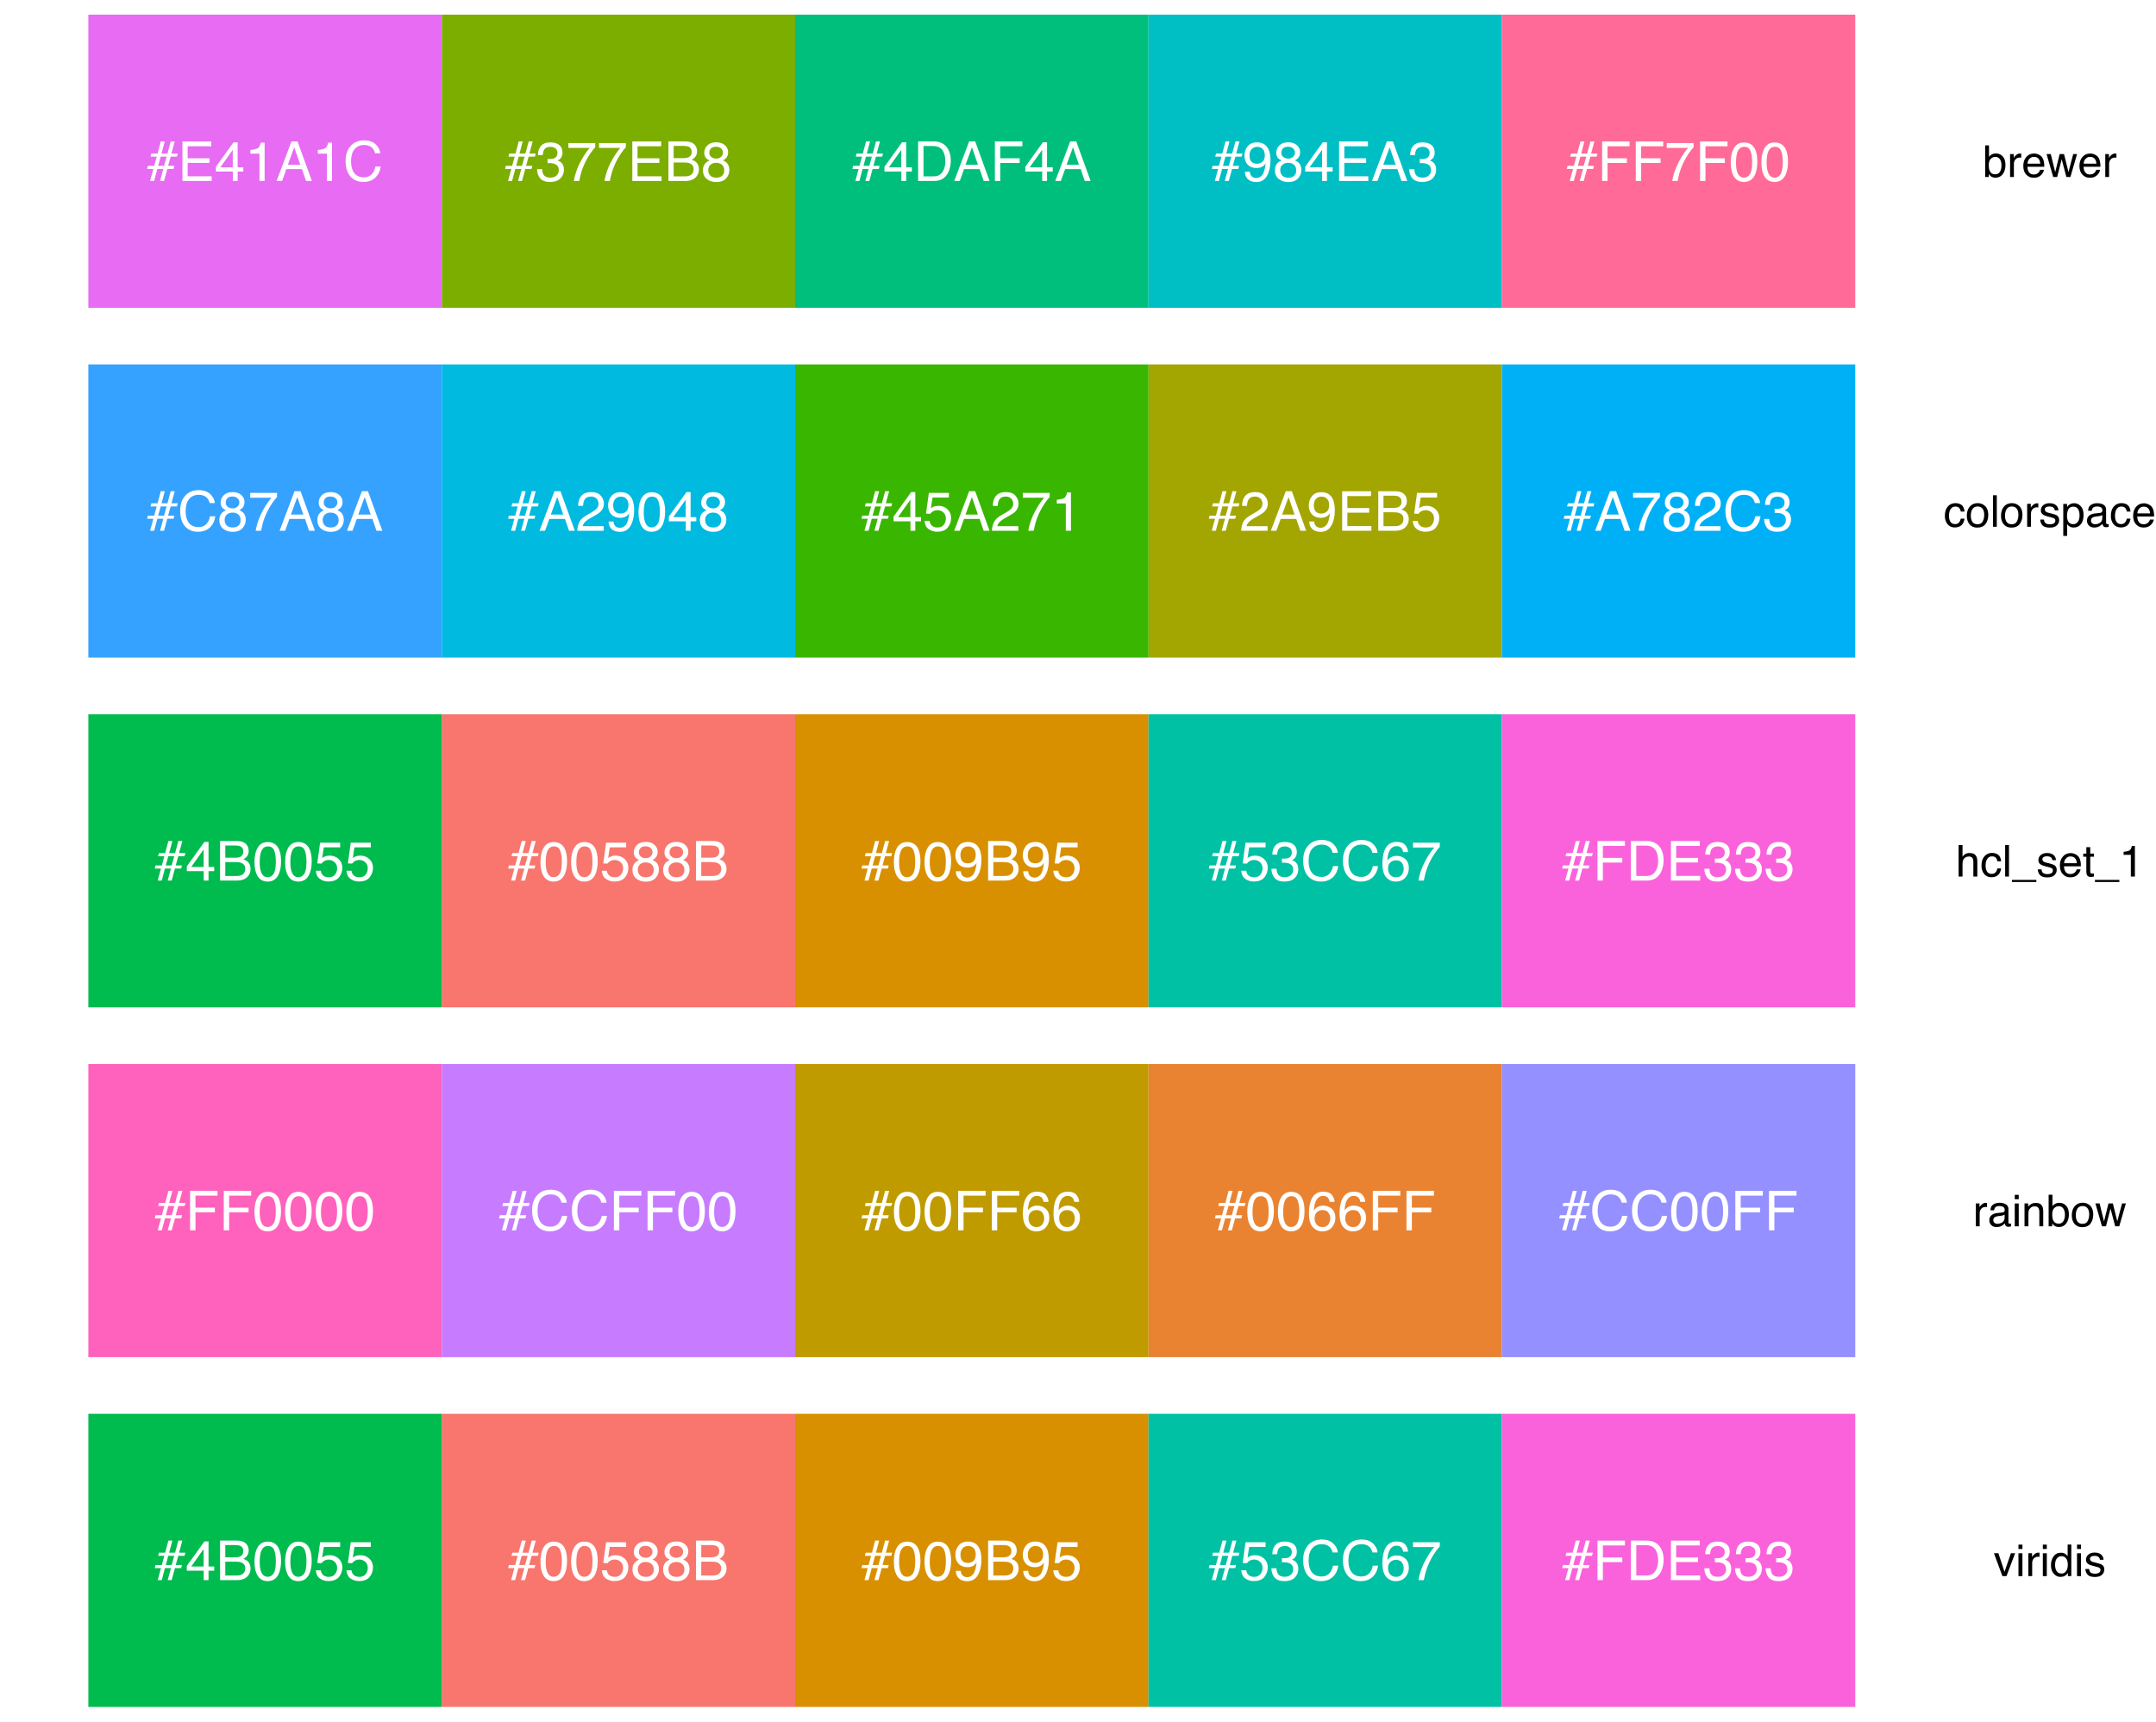 <?xml version="1.0" encoding="UTF-8"?>
<svg xmlns="http://www.w3.org/2000/svg" xmlns:xlink="http://www.w3.org/1999/xlink" width="432pt" height="345pt" viewBox="0 0 432 345" version="1.1">
<defs>
<g>
<symbol overflow="visible" id="glyph0-0">
<path style="stroke:none;" d="M 0.359 0 L 0.359 -7.922 L 6.641 -7.922 L 6.641 0 Z M 5.656 -1 L 5.656 -6.938 L 1.344 -6.938 L 1.344 -1 Z M 5.656 -1 "/>
</symbol>
<symbol overflow="visible" id="glyph0-1">
<path style="stroke:none;" d="M 0.156 -3.031 L 1.422 -3.031 L 1.922 -4.875 L 0.672 -4.875 L 0.844 -5.5 L 2.094 -5.5 L 2.734 -7.922 L 3.531 -7.922 L 2.891 -5.5 L 4.078 -5.5 L 4.734 -7.922 L 5.531 -7.922 L 4.875 -5.5 L 6.141 -5.5 L 5.969 -4.875 L 4.719 -4.875 L 4.203 -3.031 L 5.453 -3.031 L 5.297 -2.406 L 4.047 -2.406 L 3.391 0 L 2.594 0 L 3.25 -2.406 L 2.047 -2.406 L 1.406 0 L 0.594 0 L 1.25 -2.406 L 0 -2.406 Z M 3.391 -3.031 L 3.906 -4.875 L 2.719 -4.875 L 2.219 -3.031 Z M 3.391 -3.031 "/>
</symbol>
<symbol overflow="visible" id="glyph0-2">
<path style="stroke:none;" d="M 2.875 0.203 C 1.957 0.203 1.289 -0.047 0.875 -0.547 C 0.469 -1.047 0.266 -1.656 0.266 -2.375 L 1.281 -2.375 C 1.32 -1.875 1.414 -1.508 1.562 -1.281 C 1.812 -0.875 2.266 -0.672 2.922 -0.672 C 3.43 -0.672 3.844 -0.805 4.156 -1.078 C 4.469 -1.359 4.625 -1.711 4.625 -2.141 C 4.625 -2.672 4.457 -3.039 4.125 -3.25 C 3.801 -3.469 3.348 -3.578 2.766 -3.578 C 2.703 -3.578 2.633 -3.578 2.562 -3.578 C 2.5 -3.578 2.438 -3.57 2.375 -3.562 L 2.375 -4.422 C 2.477 -4.41 2.562 -4.398 2.625 -4.391 C 2.695 -4.391 2.77 -4.391 2.844 -4.391 C 3.207 -4.391 3.508 -4.445 3.75 -4.562 C 4.156 -4.77 4.359 -5.129 4.359 -5.641 C 4.359 -6.023 4.219 -6.32 3.938 -6.531 C 3.664 -6.738 3.352 -6.844 3 -6.844 C 2.344 -6.844 1.895 -6.629 1.656 -6.203 C 1.52 -5.961 1.441 -5.625 1.422 -5.188 L 0.453 -5.188 C 0.453 -5.758 0.566 -6.25 0.797 -6.656 C 1.191 -7.375 1.891 -7.734 2.891 -7.734 C 3.68 -7.734 4.289 -7.555 4.719 -7.203 C 5.145 -6.859 5.359 -6.352 5.359 -5.688 C 5.359 -5.207 5.234 -4.82 4.984 -4.531 C 4.828 -4.344 4.625 -4.195 4.375 -4.094 C 4.781 -3.988 5.094 -3.773 5.312 -3.453 C 5.539 -3.141 5.656 -2.75 5.656 -2.281 C 5.656 -1.551 5.41 -0.953 4.922 -0.484 C 4.441 -0.023 3.758 0.203 2.875 0.203 Z M 2.875 0.203 "/>
</symbol>
<symbol overflow="visible" id="glyph0-3">
<path style="stroke:none;" d="M 5.781 -7.594 L 5.781 -6.75 C 5.531 -6.508 5.195 -6.086 4.781 -5.484 C 4.375 -4.891 4.008 -4.25 3.688 -3.562 C 3.375 -2.883 3.141 -2.27 2.984 -1.719 C 2.879 -1.363 2.742 -0.789 2.578 0 L 1.5 0 C 1.75 -1.477 2.289 -2.945 3.125 -4.406 C 3.613 -5.258 4.129 -6 4.672 -6.625 L 0.406 -6.625 L 0.406 -7.594 Z M 5.781 -7.594 "/>
</symbol>
<symbol overflow="visible" id="glyph0-4">
<path style="stroke:none;" d="M 0.938 -7.922 L 6.719 -7.922 L 6.719 -6.953 L 1.984 -6.953 L 1.984 -4.547 L 6.359 -4.547 L 6.359 -3.625 L 1.984 -3.625 L 1.984 -0.938 L 6.797 -0.938 L 6.797 0 L 0.938 0 Z M 3.875 -7.922 Z M 3.875 -7.922 "/>
</symbol>
<symbol overflow="visible" id="glyph0-5">
<path style="stroke:none;" d="M 3.812 -4.578 C 4.27 -4.578 4.625 -4.641 4.875 -4.766 C 5.27 -4.961 5.469 -5.316 5.469 -5.828 C 5.469 -6.348 5.258 -6.695 4.844 -6.875 C 4.602 -6.977 4.25 -7.031 3.781 -7.031 L 1.859 -7.031 L 1.859 -4.578 Z M 4.188 -0.922 C 4.844 -0.922 5.312 -1.109 5.594 -1.484 C 5.77 -1.723 5.859 -2.016 5.859 -2.359 C 5.859 -2.93 5.598 -3.32 5.078 -3.531 C 4.805 -3.645 4.445 -3.703 4 -3.703 L 1.859 -3.703 L 1.859 -0.922 Z M 0.812 -7.922 L 4.219 -7.922 C 5.145 -7.922 5.805 -7.645 6.203 -7.094 C 6.43 -6.77 6.547 -6.391 6.547 -5.953 C 6.547 -5.453 6.398 -5.047 6.109 -4.734 C 5.961 -4.566 5.754 -4.41 5.484 -4.266 C 5.891 -4.109 6.191 -3.938 6.391 -3.75 C 6.742 -3.395 6.922 -2.914 6.922 -2.312 C 6.922 -1.801 6.766 -1.336 6.453 -0.922 C 5.973 -0.305 5.211 0 4.172 0 L 0.812 0 Z M 0.812 -7.922 "/>
</symbol>
<symbol overflow="visible" id="glyph0-6">
<path style="stroke:none;" d="M 3 -4.484 C 3.426 -4.484 3.758 -4.602 4 -4.844 C 4.25 -5.082 4.375 -5.367 4.375 -5.703 C 4.375 -5.992 4.254 -6.258 4.016 -6.5 C 3.785 -6.738 3.438 -6.859 2.969 -6.859 C 2.5 -6.859 2.16 -6.738 1.953 -6.5 C 1.742 -6.258 1.641 -5.973 1.641 -5.641 C 1.641 -5.285 1.773 -5.004 2.047 -4.797 C 2.316 -4.586 2.633 -4.484 3 -4.484 Z M 3.062 -0.656 C 3.508 -0.656 3.879 -0.773 4.172 -1.016 C 4.473 -1.266 4.625 -1.629 4.625 -2.109 C 4.625 -2.609 4.473 -2.988 4.172 -3.25 C 3.867 -3.508 3.477 -3.641 3 -3.641 C 2.531 -3.641 2.148 -3.504 1.859 -3.234 C 1.566 -2.973 1.422 -2.609 1.422 -2.141 C 1.422 -1.742 1.551 -1.395 1.812 -1.094 C 2.082 -0.801 2.5 -0.656 3.062 -0.656 Z M 1.688 -4.109 C 1.414 -4.223 1.203 -4.359 1.047 -4.516 C 0.766 -4.805 0.625 -5.18 0.625 -5.641 C 0.625 -6.211 0.832 -6.707 1.25 -7.125 C 1.664 -7.539 2.258 -7.75 3.031 -7.75 C 3.77 -7.75 4.348 -7.551 4.766 -7.156 C 5.191 -6.77 5.406 -6.316 5.406 -5.797 C 5.406 -5.316 5.281 -4.926 5.031 -4.625 C 4.895 -4.457 4.68 -4.289 4.391 -4.125 C 4.711 -3.977 4.969 -3.812 5.156 -3.625 C 5.488 -3.258 5.656 -2.789 5.656 -2.219 C 5.656 -1.539 5.426 -0.961 4.969 -0.484 C 4.52 -0.016 3.879 0.219 3.047 0.219 C 2.297 0.219 1.66 0.016 1.141 -0.391 C 0.617 -0.797 0.359 -1.391 0.359 -2.172 C 0.359 -2.629 0.469 -3.02 0.688 -3.344 C 0.914 -3.676 1.25 -3.93 1.688 -4.109 Z M 1.688 -4.109 "/>
</symbol>
<symbol overflow="visible" id="glyph0-7">
<path style="stroke:none;" d="M 3.656 -2.734 L 3.656 -6.234 L 1.172 -2.734 Z M 3.672 0 L 3.672 -1.891 L 0.281 -1.891 L 0.281 -2.844 L 3.812 -7.75 L 4.641 -7.75 L 4.641 -2.734 L 5.781 -2.734 L 5.781 -1.891 L 4.641 -1.891 L 4.641 0 Z M 3.672 0 "/>
</symbol>
<symbol overflow="visible" id="glyph0-8">
<path style="stroke:none;" d="M 3.891 -0.922 C 4.242 -0.922 4.539 -0.957 4.781 -1.031 C 5.195 -1.164 5.535 -1.438 5.797 -1.844 C 6.016 -2.156 6.172 -2.562 6.266 -3.062 C 6.316 -3.363 6.344 -3.645 6.344 -3.906 C 6.344 -4.883 6.145 -5.645 5.75 -6.188 C 5.363 -6.727 4.738 -7 3.875 -7 L 1.969 -7 L 1.969 -0.922 Z M 0.891 -7.922 L 4.094 -7.922 C 5.188 -7.922 6.035 -7.535 6.641 -6.766 C 7.172 -6.066 7.438 -5.172 7.438 -4.078 C 7.438 -3.242 7.281 -2.484 6.969 -1.797 C 6.406 -0.598 5.445 0 4.094 0 L 0.891 0 Z M 0.891 -7.922 "/>
</symbol>
<symbol overflow="visible" id="glyph0-9">
<path style="stroke:none;" d="M 4.906 -3.25 L 3.703 -6.75 L 2.422 -3.25 Z M 3.141 -7.922 L 4.359 -7.922 L 7.234 0 L 6.062 0 L 5.25 -2.375 L 2.125 -2.375 L 1.266 0 L 0.156 0 Z M 3.141 -7.922 "/>
</symbol>
<symbol overflow="visible" id="glyph0-10">
<path style="stroke:none;" d="M 0.938 -7.922 L 6.438 -7.922 L 6.438 -6.953 L 2.016 -6.953 L 2.016 -4.547 L 5.906 -4.547 L 5.906 -3.609 L 2.016 -3.609 L 2.016 0 L 0.938 0 Z M 0.938 -7.922 "/>
</symbol>
<symbol overflow="visible" id="glyph0-11">
<path style="stroke:none;" d="M 1.469 -1.859 C 1.5 -1.328 1.707 -0.957 2.094 -0.75 C 2.289 -0.645 2.508 -0.594 2.75 -0.594 C 3.219 -0.594 3.613 -0.785 3.938 -1.172 C 4.27 -1.555 4.504 -2.344 4.641 -3.531 C 4.422 -3.188 4.148 -2.941 3.828 -2.797 C 3.516 -2.66 3.176 -2.594 2.812 -2.594 C 2.062 -2.594 1.469 -2.82 1.031 -3.281 C 0.602 -3.75 0.391 -4.352 0.391 -5.094 C 0.391 -5.789 0.602 -6.406 1.031 -6.938 C 1.457 -7.469 2.086 -7.734 2.922 -7.734 C 4.055 -7.734 4.836 -7.227 5.266 -6.219 C 5.492 -5.656 5.609 -4.957 5.609 -4.125 C 5.609 -3.176 5.469 -2.336 5.188 -1.609 C 4.719 -0.391 3.922 0.219 2.797 0.219 C 2.035 0.219 1.457 0.02 1.062 -0.375 C 0.676 -0.77 0.484 -1.266 0.484 -1.859 Z M 2.938 -3.453 C 3.32 -3.453 3.672 -3.578 3.984 -3.828 C 4.305 -4.086 4.469 -4.531 4.469 -5.156 C 4.469 -5.727 4.32 -6.148 4.031 -6.422 C 3.75 -6.703 3.391 -6.844 2.953 -6.844 C 2.473 -6.844 2.094 -6.68 1.812 -6.359 C 1.539 -6.047 1.406 -5.625 1.406 -5.094 C 1.406 -4.594 1.523 -4.191 1.766 -3.891 C 2.016 -3.598 2.406 -3.453 2.938 -3.453 Z M 2.938 -3.453 "/>
</symbol>
<symbol overflow="visible" id="glyph0-12">
<path style="stroke:none;" d="M 1.062 -5.469 L 1.062 -6.219 C 1.758 -6.281 2.242 -6.391 2.516 -6.547 C 2.797 -6.711 3.004 -7.094 3.141 -7.688 L 3.906 -7.688 L 3.906 0 L 2.875 0 L 2.875 -5.469 Z M 1.062 -5.469 "/>
</symbol>
<symbol overflow="visible" id="glyph0-13">
<path style="stroke:none;" d="M 4.188 -8.141 C 5.188 -8.141 5.961 -7.875 6.516 -7.344 C 7.066 -6.812 7.375 -6.211 7.438 -5.547 L 6.391 -5.547 C 6.273 -6.055 6.039 -6.457 5.688 -6.75 C 5.332 -7.051 4.832 -7.203 4.188 -7.203 C 3.406 -7.203 2.773 -6.926 2.297 -6.375 C 1.816 -5.832 1.578 -4.992 1.578 -3.859 C 1.578 -2.93 1.789 -2.176 2.219 -1.594 C 2.656 -1.02 3.305 -0.734 4.172 -0.734 C 4.961 -0.734 5.562 -1.039 5.969 -1.656 C 6.195 -1.969 6.363 -2.383 6.469 -2.906 L 7.516 -2.906 C 7.422 -2.07 7.113 -1.375 6.594 -0.812 C 5.957 -0.133 5.109 0.203 4.047 0.203 C 3.117 0.203 2.344 -0.07 1.719 -0.625 C 0.895 -1.363 0.484 -2.504 0.484 -4.047 C 0.484 -5.211 0.789 -6.172 1.406 -6.922 C 2.082 -7.734 3.008 -8.141 4.188 -8.141 Z M 3.969 -8.141 Z M 3.969 -8.141 "/>
</symbol>
<symbol overflow="visible" id="glyph0-14">
<path style="stroke:none;" d="M 2.984 -7.719 C 3.984 -7.719 4.707 -7.305 5.156 -6.484 C 5.5 -5.848 5.672 -4.977 5.672 -3.875 C 5.672 -2.82 5.516 -1.953 5.203 -1.266 C 4.754 -0.285 4.016 0.203 2.984 0.203 C 2.055 0.203 1.363 -0.195 0.906 -1 C 0.531 -1.664 0.344 -2.566 0.344 -3.703 C 0.344 -4.578 0.457 -5.332 0.688 -5.969 C 1.113 -7.133 1.879 -7.719 2.984 -7.719 Z M 2.984 -0.672 C 3.484 -0.672 3.879 -0.895 4.172 -1.344 C 4.473 -1.789 4.625 -2.617 4.625 -3.828 C 4.625 -4.711 4.516 -5.438 4.297 -6 C 4.086 -6.562 3.672 -6.844 3.047 -6.844 C 2.473 -6.844 2.051 -6.57 1.781 -6.031 C 1.52 -5.5 1.391 -4.711 1.391 -3.672 C 1.391 -2.879 1.477 -2.242 1.656 -1.766 C 1.906 -1.035 2.348 -0.672 2.984 -0.672 Z M 2.984 -0.672 "/>
</symbol>
<symbol overflow="visible" id="glyph0-15">
<path style="stroke:none;" d="M 0.344 0 C 0.383 -0.664 0.52 -1.242 0.75 -1.734 C 0.988 -2.223 1.457 -2.672 2.156 -3.078 L 3.188 -3.672 C 3.656 -3.941 3.984 -4.176 4.172 -4.375 C 4.461 -4.664 4.609 -5.004 4.609 -5.391 C 4.609 -5.836 4.473 -6.191 4.203 -6.453 C 3.93 -6.723 3.57 -6.859 3.125 -6.859 C 2.457 -6.859 2 -6.609 1.75 -6.109 C 1.613 -5.836 1.535 -5.461 1.516 -4.984 L 0.531 -4.984 C 0.539 -5.66 0.664 -6.207 0.906 -6.625 C 1.32 -7.375 2.066 -7.75 3.141 -7.75 C 4.016 -7.75 4.656 -7.508 5.062 -7.031 C 5.477 -6.551 5.688 -6.02 5.688 -5.438 C 5.688 -4.82 5.469 -4.289 5.031 -3.844 C 4.781 -3.594 4.328 -3.285 3.672 -2.922 L 2.938 -2.516 C 2.582 -2.316 2.305 -2.129 2.109 -1.953 C 1.742 -1.641 1.516 -1.297 1.422 -0.922 L 5.641 -0.922 L 5.641 0 Z M 0.344 0 "/>
</symbol>
<symbol overflow="visible" id="glyph0-16">
<path style="stroke:none;" d="M 1.359 -1.969 C 1.43 -1.414 1.691 -1.031 2.141 -0.812 C 2.367 -0.707 2.633 -0.656 2.938 -0.656 C 3.508 -0.656 3.93 -0.836 4.203 -1.203 C 4.484 -1.578 4.625 -1.984 4.625 -2.422 C 4.625 -2.961 4.457 -3.379 4.125 -3.672 C 3.801 -3.973 3.41 -4.125 2.953 -4.125 C 2.617 -4.125 2.332 -4.055 2.094 -3.922 C 1.852 -3.797 1.648 -3.617 1.484 -3.391 L 0.641 -3.438 L 1.219 -7.594 L 5.234 -7.594 L 5.234 -6.656 L 1.953 -6.656 L 1.625 -4.516 C 1.801 -4.648 1.973 -4.75 2.141 -4.812 C 2.422 -4.938 2.754 -5 3.141 -5 C 3.848 -5 4.445 -4.77 4.938 -4.312 C 5.426 -3.852 5.672 -3.273 5.672 -2.578 C 5.672 -1.848 5.445 -1.203 5 -0.641 C 4.551 -0.086 3.832 0.188 2.844 0.188 C 2.207 0.188 1.645 0.008 1.156 -0.344 C 0.676 -0.695 0.41 -1.238 0.359 -1.969 Z M 1.359 -1.969 "/>
</symbol>
<symbol overflow="visible" id="glyph0-17">
<path style="stroke:none;" d="M 3.234 -7.75 C 4.098 -7.75 4.695 -7.523 5.031 -7.078 C 5.375 -6.629 5.547 -6.172 5.547 -5.703 L 4.578 -5.703 C 4.523 -6.004 4.438 -6.242 4.312 -6.422 C 4.07 -6.742 3.719 -6.906 3.25 -6.906 C 2.707 -6.906 2.273 -6.656 1.953 -6.156 C 1.629 -5.656 1.453 -4.938 1.422 -4 C 1.641 -4.32 1.922 -4.566 2.266 -4.734 C 2.566 -4.879 2.91 -4.953 3.297 -4.953 C 3.941 -4.953 4.504 -4.742 4.984 -4.328 C 5.473 -3.91 5.719 -3.289 5.719 -2.469 C 5.719 -1.77 5.488 -1.148 5.031 -0.609 C 4.57 -0.066 3.922 0.203 3.078 0.203 C 2.348 0.203 1.723 -0.07 1.203 -0.625 C 0.68 -1.176 0.422 -2.098 0.422 -3.391 C 0.422 -4.348 0.535 -5.164 0.766 -5.844 C 1.211 -7.113 2.035 -7.75 3.234 -7.75 Z M 3.156 -0.656 C 3.664 -0.656 4.047 -0.828 4.297 -1.172 C 4.555 -1.516 4.688 -1.922 4.688 -2.391 C 4.688 -2.785 4.57 -3.16 4.344 -3.516 C 4.113 -3.879 3.703 -4.062 3.109 -4.062 C 2.691 -4.062 2.328 -3.922 2.016 -3.641 C 1.703 -3.367 1.547 -2.953 1.547 -2.391 C 1.547 -1.898 1.688 -1.488 1.969 -1.156 C 2.258 -0.82 2.656 -0.656 3.156 -0.656 Z M 3.156 -0.656 "/>
</symbol>
<symbol overflow="visible" id="glyph1-0">
<path style="stroke:none;" d="M 0.281 0 L 0.281 -6.312 L 5.297 -6.312 L 5.297 0 Z M 4.5 -0.797 L 4.5 -5.516 L 1.078 -5.516 L 1.078 -0.797 Z M 4.5 -0.797 "/>
</symbol>
<symbol overflow="visible" id="glyph1-1">
<path style="stroke:none;" d="M 0.5 -6.328 L 1.266 -6.328 L 1.266 -4.047 C 1.43 -4.266 1.629 -4.43 1.859 -4.547 C 2.098 -4.66 2.352 -4.719 2.625 -4.719 C 3.195 -4.719 3.66 -4.52 4.016 -4.125 C 4.379 -3.738 4.562 -3.16 4.562 -2.391 C 4.562 -1.66 4.383 -1.055 4.031 -0.578 C 3.676 -0.098 3.188 0.141 2.562 0.141 C 2.219 0.141 1.922 0.055 1.672 -0.109 C 1.535 -0.203 1.383 -0.363 1.219 -0.594 L 1.219 0 L 0.5 0 Z M 2.516 -0.531 C 2.93 -0.531 3.242 -0.695 3.453 -1.031 C 3.66 -1.363 3.766 -1.801 3.766 -2.344 C 3.766 -2.832 3.66 -3.234 3.453 -3.547 C 3.242 -3.867 2.938 -4.031 2.531 -4.031 C 2.188 -4.031 1.879 -3.898 1.609 -3.641 C 1.348 -3.379 1.219 -2.945 1.219 -2.344 C 1.219 -1.914 1.27 -1.566 1.375 -1.297 C 1.582 -0.785 1.961 -0.531 2.516 -0.531 Z M 2.516 -0.531 "/>
</symbol>
<symbol overflow="visible" id="glyph1-2">
<path style="stroke:none;" d="M 0.594 -4.594 L 1.328 -4.594 L 1.328 -3.812 C 1.379 -3.957 1.523 -4.141 1.766 -4.359 C 2.004 -4.586 2.273 -4.703 2.578 -4.703 C 2.586 -4.703 2.609 -4.695 2.641 -4.688 C 2.68 -4.688 2.742 -4.688 2.828 -4.688 L 2.828 -3.859 C 2.773 -3.867 2.727 -3.875 2.688 -3.875 C 2.656 -3.883 2.617 -3.891 2.578 -3.891 C 2.18 -3.891 1.879 -3.766 1.672 -3.516 C 1.461 -3.266 1.359 -2.973 1.359 -2.641 L 1.359 0 L 0.594 0 Z M 0.594 -4.594 "/>
</symbol>
<symbol overflow="visible" id="glyph1-3">
<path style="stroke:none;" d="M 2.484 -4.703 C 2.805 -4.703 3.117 -4.625 3.422 -4.469 C 3.734 -4.32 3.969 -4.125 4.125 -3.875 C 4.281 -3.645 4.383 -3.375 4.438 -3.062 C 4.488 -2.852 4.516 -2.516 4.516 -2.047 L 1.141 -2.047 C 1.148 -1.586 1.258 -1.211 1.469 -0.922 C 1.676 -0.641 1.992 -0.5 2.422 -0.5 C 2.828 -0.5 3.148 -0.633 3.391 -0.906 C 3.523 -1.062 3.625 -1.238 3.688 -1.438 L 4.453 -1.438 C 4.43 -1.27 4.363 -1.082 4.25 -0.875 C 4.133 -0.664 4.004 -0.5 3.859 -0.375 C 3.629 -0.145 3.344 0.008 3 0.094 C 2.812 0.133 2.598 0.156 2.359 0.156 C 1.785 0.156 1.301 -0.051 0.906 -0.469 C 0.508 -0.883 0.312 -1.469 0.312 -2.219 C 0.312 -2.945 0.508 -3.539 0.906 -4 C 1.312 -4.469 1.836 -4.703 2.484 -4.703 Z M 3.719 -2.672 C 3.688 -3.004 3.613 -3.27 3.5 -3.469 C 3.281 -3.844 2.926 -4.031 2.438 -4.031 C 2.082 -4.031 1.785 -3.898 1.547 -3.641 C 1.305 -3.391 1.176 -3.066 1.156 -2.672 Z M 2.406 -4.719 Z M 2.406 -4.719 "/>
</symbol>
<symbol overflow="visible" id="glyph1-4">
<path style="stroke:none;" d="M 0.922 -4.594 L 1.812 -0.969 L 2.703 -4.594 L 3.578 -4.594 L 4.469 -1 L 5.422 -4.594 L 6.188 -4.594 L 4.859 0 L 4.047 0 L 3.109 -3.562 L 2.203 0 L 1.406 0 L 0.078 -4.594 Z M 0.922 -4.594 "/>
</symbol>
<symbol overflow="visible" id="glyph1-5">
<path style="stroke:none;" d="M 2.344 -4.734 C 2.863 -4.734 3.285 -4.609 3.609 -4.359 C 3.93 -4.109 4.125 -3.672 4.188 -3.047 L 3.438 -3.047 C 3.395 -3.336 3.289 -3.578 3.125 -3.766 C 2.957 -3.953 2.695 -4.047 2.344 -4.047 C 1.852 -4.047 1.5 -3.801 1.281 -3.312 C 1.145 -3.008 1.078 -2.629 1.078 -2.172 C 1.078 -1.703 1.172 -1.312 1.359 -1 C 1.555 -0.688 1.867 -0.531 2.297 -0.531 C 2.609 -0.531 2.859 -0.625 3.047 -0.812 C 3.234 -1.008 3.363 -1.281 3.438 -1.625 L 4.188 -1.625 C 4.102 -1.02 3.891 -0.57 3.547 -0.281 C 3.203 0 2.766 0.141 2.234 0.141 C 1.629 0.141 1.145 -0.078 0.781 -0.516 C 0.426 -0.961 0.25 -1.516 0.25 -2.172 C 0.25 -2.984 0.445 -3.613 0.844 -4.062 C 1.238 -4.508 1.738 -4.734 2.344 -4.734 Z M 2.219 -4.719 Z M 2.219 -4.719 "/>
</symbol>
<symbol overflow="visible" id="glyph1-6">
<path style="stroke:none;" d="M 2.391 -0.5 C 2.898 -0.5 3.25 -0.691 3.438 -1.078 C 3.633 -1.461 3.734 -1.895 3.734 -2.375 C 3.734 -2.801 3.664 -3.148 3.531 -3.422 C 3.312 -3.848 2.938 -4.062 2.406 -4.062 C 1.926 -4.062 1.578 -3.879 1.359 -3.516 C 1.148 -3.16 1.047 -2.727 1.047 -2.219 C 1.047 -1.727 1.148 -1.316 1.359 -0.984 C 1.578 -0.66 1.922 -0.5 2.391 -0.5 Z M 2.422 -4.734 C 3.016 -4.734 3.516 -4.535 3.922 -4.141 C 4.336 -3.742 4.547 -3.16 4.547 -2.391 C 4.547 -1.648 4.363 -1.035 4 -0.547 C 3.633 -0.066 3.07 0.172 2.312 0.172 C 1.688 0.172 1.188 -0.039 0.812 -0.469 C 0.438 -0.895 0.25 -1.473 0.25 -2.203 C 0.25 -2.973 0.445 -3.586 0.844 -4.047 C 1.238 -4.504 1.766 -4.734 2.422 -4.734 Z M 2.391 -4.719 Z M 2.391 -4.719 "/>
</symbol>
<symbol overflow="visible" id="glyph1-7">
<path style="stroke:none;" d="M 0.594 -6.312 L 1.359 -6.312 L 1.359 0 L 0.594 0 Z M 0.594 -6.312 "/>
</symbol>
<symbol overflow="visible" id="glyph1-8">
<path style="stroke:none;" d="M 1.031 -1.438 C 1.051 -1.188 1.113 -0.988 1.219 -0.844 C 1.414 -0.602 1.754 -0.484 2.234 -0.484 C 2.516 -0.484 2.766 -0.539 2.984 -0.656 C 3.203 -0.781 3.312 -0.973 3.312 -1.234 C 3.312 -1.43 3.223 -1.582 3.047 -1.688 C 2.941 -1.75 2.723 -1.82 2.391 -1.906 L 1.781 -2.062 C 1.383 -2.164 1.094 -2.273 0.906 -2.391 C 0.57 -2.598 0.406 -2.891 0.406 -3.266 C 0.406 -3.691 0.562 -4.039 0.875 -4.312 C 1.195 -4.582 1.617 -4.719 2.141 -4.719 C 2.836 -4.719 3.336 -4.516 3.641 -4.109 C 3.836 -3.848 3.93 -3.57 3.922 -3.281 L 3.203 -3.281 C 3.18 -3.457 3.117 -3.613 3.016 -3.75 C 2.836 -3.957 2.531 -4.062 2.094 -4.062 C 1.801 -4.062 1.578 -4.004 1.422 -3.891 C 1.273 -3.773 1.203 -3.629 1.203 -3.453 C 1.203 -3.254 1.301 -3.094 1.5 -2.969 C 1.613 -2.895 1.781 -2.832 2 -2.781 L 2.516 -2.656 C 3.066 -2.52 3.438 -2.391 3.625 -2.266 C 3.926 -2.066 4.078 -1.754 4.078 -1.328 C 4.078 -0.922 3.922 -0.566 3.609 -0.266 C 3.305 0.023 2.832 0.172 2.188 0.172 C 1.508 0.172 1.023 0.02 0.734 -0.281 C 0.453 -0.594 0.301 -0.977 0.281 -1.438 Z M 2.172 -4.719 Z M 2.172 -4.719 "/>
</symbol>
<symbol overflow="visible" id="glyph1-9">
<path style="stroke:none;" d="M 2.516 -0.516 C 2.867 -0.516 3.164 -0.664 3.406 -0.969 C 3.645 -1.27 3.766 -1.723 3.766 -2.328 C 3.766 -2.691 3.711 -3.004 3.609 -3.266 C 3.41 -3.773 3.047 -4.031 2.516 -4.031 C 1.973 -4.031 1.602 -3.766 1.406 -3.234 C 1.301 -2.941 1.25 -2.578 1.25 -2.141 C 1.25 -1.785 1.301 -1.484 1.406 -1.234 C 1.602 -0.754 1.973 -0.516 2.516 -0.516 Z M 0.5 -4.578 L 1.266 -4.578 L 1.266 -3.969 C 1.41 -4.176 1.578 -4.336 1.766 -4.453 C 2.023 -4.629 2.332 -4.719 2.688 -4.719 C 3.207 -4.719 3.648 -4.516 4.016 -4.109 C 4.379 -3.711 4.562 -3.145 4.562 -2.406 C 4.562 -1.395 4.297 -0.676 3.766 -0.25 C 3.43 0.02 3.047 0.156 2.609 0.156 C 2.266 0.156 1.973 0.078 1.734 -0.078 C 1.598 -0.16 1.445 -0.305 1.281 -0.516 L 1.281 1.828 L 0.5 1.828 Z M 0.5 -4.578 "/>
</symbol>
<symbol overflow="visible" id="glyph1-10">
<path style="stroke:none;" d="M 1.156 -1.219 C 1.156 -1 1.238 -0.82 1.406 -0.688 C 1.57 -0.562 1.766 -0.5 1.984 -0.5 C 2.254 -0.5 2.52 -0.562 2.781 -0.688 C 3.207 -0.895 3.422 -1.238 3.422 -1.719 L 3.422 -2.344 C 3.328 -2.281 3.203 -2.227 3.047 -2.188 C 2.898 -2.145 2.754 -2.117 2.609 -2.109 L 2.141 -2.047 C 1.867 -2.004 1.66 -1.945 1.516 -1.875 C 1.273 -1.738 1.156 -1.52 1.156 -1.219 Z M 3.031 -2.781 C 3.207 -2.812 3.328 -2.891 3.391 -3.016 C 3.422 -3.078 3.438 -3.176 3.438 -3.312 C 3.438 -3.57 3.344 -3.758 3.156 -3.875 C 2.969 -4 2.703 -4.062 2.359 -4.062 C 1.953 -4.062 1.664 -3.953 1.5 -3.734 C 1.406 -3.609 1.344 -3.43 1.312 -3.203 L 0.594 -3.203 C 0.602 -3.766 0.785 -4.156 1.141 -4.375 C 1.492 -4.602 1.906 -4.719 2.375 -4.719 C 2.914 -4.719 3.352 -4.613 3.688 -4.406 C 4.02 -4.195 4.188 -3.875 4.188 -3.438 L 4.188 -0.797 C 4.188 -0.711 4.203 -0.645 4.234 -0.594 C 4.273 -0.551 4.348 -0.531 4.453 -0.531 C 4.484 -0.531 4.52 -0.531 4.562 -0.531 C 4.602 -0.531 4.648 -0.535 4.703 -0.547 L 4.703 0.016 C 4.578 0.055 4.484 0.078 4.422 0.078 C 4.359 0.086 4.273 0.094 4.172 0.094 C 3.898 0.094 3.707 0 3.594 -0.188 C 3.531 -0.281 3.484 -0.422 3.453 -0.609 C 3.297 -0.398 3.07 -0.219 2.781 -0.062 C 2.488 0.082 2.16 0.156 1.797 0.156 C 1.367 0.156 1.02 0.023 0.75 -0.234 C 0.488 -0.492 0.359 -0.816 0.359 -1.203 C 0.359 -1.629 0.488 -1.957 0.75 -2.188 C 1.02 -2.426 1.367 -2.578 1.797 -2.641 Z M 2.391 -4.719 Z M 2.391 -4.719 "/>
</symbol>
<symbol overflow="visible" id="glyph1-11">
<path style="stroke:none;" d="M 0.562 -6.328 L 1.344 -6.328 L 1.344 -3.984 C 1.52 -4.211 1.68 -4.375 1.828 -4.469 C 2.078 -4.633 2.391 -4.719 2.766 -4.719 C 3.43 -4.719 3.883 -4.484 4.125 -4.016 C 4.25 -3.754 4.312 -3.398 4.312 -2.953 L 4.312 0 L 3.516 0 L 3.516 -2.906 C 3.516 -3.238 3.473 -3.484 3.391 -3.641 C 3.254 -3.891 2.992 -4.016 2.609 -4.016 C 2.285 -4.016 1.992 -3.906 1.734 -3.688 C 1.473 -3.469 1.344 -3.051 1.344 -2.438 L 1.344 0 L 0.562 0 Z M 0.562 -6.328 "/>
</symbol>
<symbol overflow="visible" id="glyph1-12">
<path style="stroke:none;" d="M 0 1.094 L 0 0.672 L 4.891 0.672 L 4.891 1.094 Z M 0 1.094 "/>
</symbol>
<symbol overflow="visible" id="glyph1-13">
<path style="stroke:none;" d="M 0.719 -5.891 L 1.5 -5.891 L 1.5 -4.594 L 2.234 -4.594 L 2.234 -3.969 L 1.5 -3.969 L 1.5 -0.969 C 1.5 -0.801 1.555 -0.691 1.672 -0.641 C 1.723 -0.609 1.82 -0.594 1.969 -0.594 C 2 -0.594 2.035 -0.594 2.078 -0.594 C 2.129 -0.594 2.18 -0.598 2.234 -0.609 L 2.234 0 C 2.148 0.02 2.055 0.035 1.953 0.047 C 1.859 0.066 1.758 0.078 1.656 0.078 C 1.289 0.078 1.039 -0.016 0.906 -0.203 C 0.781 -0.391 0.719 -0.629 0.719 -0.922 L 0.719 -3.969 L 0.094 -3.969 L 0.094 -4.594 L 0.719 -4.594 Z M 0.719 -5.891 "/>
</symbol>
<symbol overflow="visible" id="glyph1-14">
<path style="stroke:none;" d="M 0.844 -4.359 L 0.844 -4.953 C 1.395 -5.004 1.781 -5.094 2 -5.219 C 2.227 -5.344 2.395 -5.645 2.5 -6.125 L 3.109 -6.125 L 3.109 0 L 2.297 0 L 2.297 -4.359 Z M 0.844 -4.359 "/>
</symbol>
<symbol overflow="visible" id="glyph1-15">
<path style="stroke:none;" d="M 0.562 -4.578 L 1.359 -4.578 L 1.359 0 L 0.562 0 Z M 0.562 -6.312 L 1.359 -6.312 L 1.359 -5.438 L 0.562 -5.438 Z M 0.562 -6.312 "/>
</symbol>
<symbol overflow="visible" id="glyph1-16">
<path style="stroke:none;" d="M 0.562 -4.594 L 1.297 -4.594 L 1.297 -3.953 C 1.516 -4.211 1.742 -4.398 1.984 -4.516 C 2.234 -4.641 2.508 -4.703 2.812 -4.703 C 3.457 -4.703 3.895 -4.473 4.125 -4.016 C 4.25 -3.766 4.312 -3.41 4.312 -2.953 L 4.312 0 L 3.531 0 L 3.531 -2.906 C 3.531 -3.176 3.488 -3.398 3.406 -3.578 C 3.27 -3.859 3.02 -4 2.656 -4 C 2.477 -4 2.328 -3.984 2.203 -3.953 C 1.992 -3.891 1.812 -3.766 1.656 -3.578 C 1.52 -3.422 1.43 -3.258 1.391 -3.094 C 1.359 -2.938 1.344 -2.707 1.344 -2.406 L 1.344 0 L 0.562 0 Z M 2.391 -4.719 Z M 2.391 -4.719 "/>
</symbol>
<symbol overflow="visible" id="glyph1-17">
<path style="stroke:none;" d="M 0.938 -4.594 L 2.172 -0.859 L 3.453 -4.594 L 4.297 -4.594 L 2.562 0 L 1.75 0 L 0.047 -4.594 Z M 0.938 -4.594 "/>
</symbol>
<symbol overflow="visible" id="glyph1-18">
<path style="stroke:none;" d="M 1.062 -2.25 C 1.062 -1.75 1.164 -1.332 1.375 -1 C 1.582 -0.676 1.914 -0.516 2.375 -0.516 C 2.727 -0.516 3.02 -0.664 3.25 -0.969 C 3.488 -1.281 3.609 -1.723 3.609 -2.297 C 3.609 -2.879 3.488 -3.305 3.25 -3.578 C 3.008 -3.859 2.711 -4 2.359 -4 C 1.973 -4 1.66 -3.848 1.422 -3.547 C 1.18 -3.254 1.062 -2.82 1.062 -2.25 Z M 2.219 -4.688 C 2.57 -4.688 2.867 -4.609 3.109 -4.453 C 3.242 -4.367 3.398 -4.219 3.578 -4 L 3.578 -6.328 L 4.312 -6.328 L 4.312 0 L 3.625 0 L 3.625 -0.641 C 3.438 -0.359 3.219 -0.156 2.969 -0.031 C 2.727 0.094 2.453 0.156 2.141 0.156 C 1.617 0.156 1.172 -0.055 0.797 -0.484 C 0.422 -0.91 0.234 -1.484 0.234 -2.203 C 0.234 -2.867 0.406 -3.445 0.75 -3.938 C 1.094 -4.438 1.582 -4.688 2.219 -4.688 Z M 2.219 -4.688 "/>
</symbol>
</g>
<clipPath id="clip1">
  <path d="M 389.445 99 L 432 99 L 432 108 L 389.445 108 Z M 389.445 99 "/>
</clipPath>
</defs>
<g id="surface14">
<rect x="0" y="0" width="432" height="345" style="fill:rgb(100%,100%,100%);fill-opacity:1;stroke:none;"/>
<path style=" stroke:none;fill-rule:nonzero;fill:rgb(48.627%,68.235%,0%);fill-opacity:1;" d="M 88.512 61.68 L 159.32 61.68 L 159.32 2.938 L 88.512 2.938 Z M 88.512 61.68 "/>
<path style=" stroke:none;fill-rule:nonzero;fill:rgb(0%,74.902%,49.02%);fill-opacity:1;" d="M 159.316 61.68 L 230.125 61.68 L 230.125 2.938 L 159.316 2.938 Z M 159.316 61.68 "/>
<path style=" stroke:none;fill-rule:nonzero;fill:rgb(0%,74.902%,76.863%);fill-opacity:1;" d="M 230.125 61.68 L 300.934 61.68 L 300.934 2.938 L 230.125 2.938 Z M 230.125 61.68 "/>
<path style=" stroke:none;fill-rule:nonzero;fill:rgb(90.588%,41.961%,95.294%);fill-opacity:1;" d="M 17.703 61.68 L 88.512 61.68 L 88.512 2.938 L 17.703 2.938 Z M 17.703 61.68 "/>
<path style=" stroke:none;fill-rule:nonzero;fill:rgb(100%,41.569%,59.608%);fill-opacity:1;" d="M 300.934 61.68 L 371.742 61.68 L 371.742 2.938 L 300.934 2.938 Z M 300.934 61.68 "/>
<g style="fill:rgb(100%,100%,100%);fill-opacity:1;">
  <use xlink:href="#glyph0-1" x="101.203" y="36.266"/>
  <use xlink:href="#glyph0-2" x="107.343" y="36.266"/>
  <use xlink:href="#glyph0-3" x="113.483" y="36.266"/>
  <use xlink:href="#glyph0-3" x="119.622" y="36.266"/>
  <use xlink:href="#glyph0-4" x="125.762" y="36.266"/>
  <use xlink:href="#glyph0-5" x="133.125" y="36.266"/>
  <use xlink:href="#glyph0-6" x="140.489" y="36.266"/>
</g>
<g style="fill:rgb(100%,100%,100%);fill-opacity:1;">
  <use xlink:href="#glyph0-1" x="170.793" y="36.266"/>
  <use xlink:href="#glyph0-7" x="176.933" y="36.266"/>
  <use xlink:href="#glyph0-8" x="183.072" y="36.266"/>
  <use xlink:href="#glyph0-9" x="191.045" y="36.266"/>
  <use xlink:href="#glyph0-10" x="198.408" y="36.266"/>
  <use xlink:href="#glyph0-7" x="205.152" y="36.266"/>
  <use xlink:href="#glyph0-9" x="211.292" y="36.266"/>
</g>
<g style="fill:rgb(100%,100%,100%);fill-opacity:1;">
  <use xlink:href="#glyph0-1" x="242.82" y="36.266"/>
  <use xlink:href="#glyph0-11" x="248.96" y="36.266"/>
  <use xlink:href="#glyph0-6" x="255.1" y="36.266"/>
  <use xlink:href="#glyph0-7" x="261.24" y="36.266"/>
  <use xlink:href="#glyph0-4" x="267.379" y="36.266"/>
  <use xlink:href="#glyph0-9" x="274.743" y="36.266"/>
  <use xlink:href="#glyph0-2" x="282.106" y="36.266"/>
</g>
<g style="fill:rgb(100%,100%,100%);fill-opacity:1;">
  <use xlink:href="#glyph0-1" x="29.477" y="36.266"/>
  <use xlink:href="#glyph0-4" x="35.616" y="36.266"/>
  <use xlink:href="#glyph0-7" x="42.98" y="36.266"/>
  <use xlink:href="#glyph0-12" x="49.119" y="36.266"/>
  <use xlink:href="#glyph0-9" x="55.259" y="36.266"/>
  <use xlink:href="#glyph0-12" x="62.623" y="36.266"/>
  <use xlink:href="#glyph0-13" x="68.762" y="36.266"/>
</g>
<g style="fill:rgb(100%,100%,100%);fill-opacity:1;">
  <use xlink:href="#glyph0-1" x="313.941" y="36.266"/>
  <use xlink:href="#glyph0-10" x="320.081" y="36.266"/>
  <use xlink:href="#glyph0-10" x="326.825" y="36.266"/>
  <use xlink:href="#glyph0-3" x="333.568" y="36.266"/>
  <use xlink:href="#glyph0-10" x="339.708" y="36.266"/>
  <use xlink:href="#glyph0-14" x="346.451" y="36.266"/>
  <use xlink:href="#glyph0-14" x="352.591" y="36.266"/>
</g>
<path style=" stroke:none;fill-rule:nonzero;fill:rgb(63.922%,64.706%,0%);fill-opacity:1;" d="M 230.125 131.773 L 300.934 131.773 L 300.934 73.031 L 230.125 73.031 Z M 230.125 131.773 "/>
<path style=" stroke:none;fill-rule:nonzero;fill:rgb(22.353%,71.373%,0%);fill-opacity:1;" d="M 159.316 131.773 L 230.125 131.773 L 230.125 73.031 L 159.316 73.031 Z M 159.316 131.773 "/>
<path style=" stroke:none;fill-rule:nonzero;fill:rgb(0%,72.941%,87.843%);fill-opacity:1;" d="M 88.512 131.773 L 159.32 131.773 L 159.32 73.031 L 88.512 73.031 Z M 88.512 131.773 "/>
<path style=" stroke:none;fill-rule:nonzero;fill:rgb(0%,69.02%,96.471%);fill-opacity:1;" d="M 300.934 131.773 L 371.742 131.773 L 371.742 73.031 L 300.934 73.031 Z M 300.934 131.773 "/>
<path style=" stroke:none;fill-rule:nonzero;fill:rgb(20.784%,63.529%,100%);fill-opacity:1;" d="M 17.703 131.773 L 88.512 131.773 L 88.512 73.031 L 17.703 73.031 Z M 17.703 131.773 "/>
<g style="fill:rgb(100%,100%,100%);fill-opacity:1;">
  <use xlink:href="#glyph0-1" x="242.207" y="106.363"/>
  <use xlink:href="#glyph0-15" x="248.347" y="106.363"/>
  <use xlink:href="#glyph0-9" x="254.487" y="106.363"/>
  <use xlink:href="#glyph0-11" x="261.85" y="106.363"/>
  <use xlink:href="#glyph0-4" x="267.99" y="106.363"/>
  <use xlink:href="#glyph0-5" x="275.353" y="106.363"/>
  <use xlink:href="#glyph0-16" x="282.716" y="106.363"/>
</g>
<g style="fill:rgb(100%,100%,100%);fill-opacity:1;">
  <use xlink:href="#glyph0-1" x="172.621" y="106.363"/>
  <use xlink:href="#glyph0-7" x="178.761" y="106.363"/>
  <use xlink:href="#glyph0-16" x="184.901" y="106.363"/>
  <use xlink:href="#glyph0-9" x="191.04" y="106.363"/>
  <use xlink:href="#glyph0-15" x="198.404" y="106.363"/>
  <use xlink:href="#glyph0-3" x="204.543" y="106.363"/>
  <use xlink:href="#glyph0-12" x="210.683" y="106.363"/>
</g>
<g style="fill:rgb(100%,100%,100%);fill-opacity:1;">
  <use xlink:href="#glyph0-1" x="101.812" y="106.363"/>
  <use xlink:href="#glyph0-9" x="107.952" y="106.363"/>
  <use xlink:href="#glyph0-15" x="115.316" y="106.363"/>
  <use xlink:href="#glyph0-11" x="121.455" y="106.363"/>
  <use xlink:href="#glyph0-14" x="127.595" y="106.363"/>
  <use xlink:href="#glyph0-7" x="133.735" y="106.363"/>
  <use xlink:href="#glyph0-6" x="139.875" y="106.363"/>
</g>
<g style="fill:rgb(100%,100%,100%);fill-opacity:1;">
  <use xlink:href="#glyph0-1" x="313.32" y="106.363"/>
  <use xlink:href="#glyph0-9" x="319.46" y="106.363"/>
  <use xlink:href="#glyph0-3" x="326.823" y="106.363"/>
  <use xlink:href="#glyph0-6" x="332.963" y="106.363"/>
  <use xlink:href="#glyph0-15" x="339.103" y="106.363"/>
  <use xlink:href="#glyph0-13" x="345.243" y="106.363"/>
  <use xlink:href="#glyph0-2" x="353.215" y="106.363"/>
</g>
<g style="fill:rgb(100%,100%,100%);fill-opacity:1;">
  <use xlink:href="#glyph0-1" x="29.477" y="106.363"/>
  <use xlink:href="#glyph0-13" x="35.616" y="106.363"/>
  <use xlink:href="#glyph0-6" x="43.589" y="106.363"/>
  <use xlink:href="#glyph0-3" x="49.729" y="106.363"/>
  <use xlink:href="#glyph0-9" x="55.868" y="106.363"/>
  <use xlink:href="#glyph0-6" x="63.232" y="106.363"/>
  <use xlink:href="#glyph0-9" x="69.371" y="106.363"/>
</g>
<path style=" stroke:none;fill-rule:nonzero;fill:rgb(97.255%,46.275%,42.745%);fill-opacity:1;" d="M 88.512 201.871 L 159.32 201.871 L 159.32 143.129 L 88.512 143.129 Z M 88.512 201.871 "/>
<path style=" stroke:none;fill-rule:nonzero;fill:rgb(84.706%,56.471%,0%);fill-opacity:1;" d="M 159.316 201.871 L 230.125 201.871 L 230.125 143.129 L 159.316 143.129 Z M 159.316 201.871 "/>
<path style=" stroke:none;fill-rule:nonzero;fill:rgb(0%,73.333%,30.588%);fill-opacity:1;" d="M 17.703 201.871 L 88.512 201.871 L 88.512 143.129 L 17.703 143.129 Z M 17.703 201.871 "/>
<path style=" stroke:none;fill-rule:nonzero;fill:rgb(0%,75.686%,63.922%);fill-opacity:1;" d="M 230.125 201.871 L 300.934 201.871 L 300.934 143.129 L 230.125 143.129 Z M 230.125 201.871 "/>
<path style=" stroke:none;fill-rule:nonzero;fill:rgb(98.039%,38.431%,85.882%);fill-opacity:1;" d="M 300.934 201.871 L 371.742 201.871 L 371.742 143.129 L 300.934 143.129 Z M 300.934 201.871 "/>
<g style="fill:rgb(100%,100%,100%);fill-opacity:1;">
  <use xlink:href="#glyph0-1" x="101.812" y="176.461"/>
  <use xlink:href="#glyph0-14" x="107.952" y="176.461"/>
  <use xlink:href="#glyph0-14" x="114.092" y="176.461"/>
  <use xlink:href="#glyph0-16" x="120.232" y="176.461"/>
  <use xlink:href="#glyph0-6" x="126.371" y="176.461"/>
  <use xlink:href="#glyph0-6" x="132.511" y="176.461"/>
  <use xlink:href="#glyph0-5" x="138.651" y="176.461"/>
</g>
<g style="fill:rgb(100%,100%,100%);fill-opacity:1;">
  <use xlink:href="#glyph0-1" x="172.621" y="176.461"/>
  <use xlink:href="#glyph0-14" x="178.761" y="176.461"/>
  <use xlink:href="#glyph0-14" x="184.901" y="176.461"/>
  <use xlink:href="#glyph0-11" x="191.04" y="176.461"/>
  <use xlink:href="#glyph0-5" x="197.18" y="176.461"/>
  <use xlink:href="#glyph0-11" x="204.543" y="176.461"/>
  <use xlink:href="#glyph0-16" x="210.683" y="176.461"/>
</g>
<g style="fill:rgb(100%,100%,100%);fill-opacity:1;">
  <use xlink:href="#glyph0-1" x="31.004" y="176.461"/>
  <use xlink:href="#glyph0-7" x="37.144" y="176.461"/>
  <use xlink:href="#glyph0-5" x="43.283" y="176.461"/>
  <use xlink:href="#glyph0-14" x="50.647" y="176.461"/>
  <use xlink:href="#glyph0-14" x="56.786" y="176.461"/>
  <use xlink:href="#glyph0-16" x="62.926" y="176.461"/>
  <use xlink:href="#glyph0-16" x="69.066" y="176.461"/>
</g>
<g style="fill:rgb(100%,100%,100%);fill-opacity:1;">
  <use xlink:href="#glyph0-1" x="242.211" y="176.461"/>
  <use xlink:href="#glyph0-16" x="248.351" y="176.461"/>
  <use xlink:href="#glyph0-2" x="254.49" y="176.461"/>
  <use xlink:href="#glyph0-13" x="260.63" y="176.461"/>
  <use xlink:href="#glyph0-13" x="268.603" y="176.461"/>
  <use xlink:href="#glyph0-17" x="276.575" y="176.461"/>
  <use xlink:href="#glyph0-3" x="282.715" y="176.461"/>
</g>
<g style="fill:rgb(100%,100%,100%);fill-opacity:1;">
  <use xlink:href="#glyph0-1" x="313.016" y="176.461"/>
  <use xlink:href="#glyph0-10" x="319.155" y="176.461"/>
  <use xlink:href="#glyph0-8" x="325.899" y="176.461"/>
  <use xlink:href="#glyph0-4" x="333.871" y="176.461"/>
  <use xlink:href="#glyph0-2" x="341.235" y="176.461"/>
  <use xlink:href="#glyph0-2" x="347.374" y="176.461"/>
  <use xlink:href="#glyph0-2" x="353.514" y="176.461"/>
</g>
<path style=" stroke:none;fill-rule:nonzero;fill:rgb(91.765%,51.373%,19.216%);fill-opacity:1;" d="M 230.125 271.969 L 300.934 271.969 L 300.934 213.227 L 230.125 213.227 Z M 230.125 271.969 "/>
<path style=" stroke:none;fill-rule:nonzero;fill:rgb(75.294%,60.784%,0%);fill-opacity:1;" d="M 159.316 271.969 L 230.125 271.969 L 230.125 213.227 L 159.316 213.227 Z M 159.316 271.969 "/>
<path style=" stroke:none;fill-rule:nonzero;fill:rgb(58.431%,56.471%,100%);fill-opacity:1;" d="M 300.934 271.969 L 371.742 271.969 L 371.742 213.227 L 300.934 213.227 Z M 300.934 271.969 "/>
<path style=" stroke:none;fill-rule:nonzero;fill:rgb(78.039%,48.627%,100%);fill-opacity:1;" d="M 88.512 271.969 L 159.32 271.969 L 159.32 213.227 L 88.512 213.227 Z M 88.512 271.969 "/>
<path style=" stroke:none;fill-rule:nonzero;fill:rgb(100%,38.431%,73.725%);fill-opacity:1;" d="M 17.703 271.969 L 88.512 271.969 L 88.512 213.227 L 17.703 213.227 Z M 17.703 271.969 "/>
<g style="fill:rgb(100%,100%,100%);fill-opacity:1;">
  <use xlink:href="#glyph0-1" x="243.438" y="246.555"/>
  <use xlink:href="#glyph0-14" x="249.577" y="246.555"/>
  <use xlink:href="#glyph0-14" x="255.717" y="246.555"/>
  <use xlink:href="#glyph0-17" x="261.857" y="246.555"/>
  <use xlink:href="#glyph0-17" x="267.996" y="246.555"/>
  <use xlink:href="#glyph0-10" x="274.136" y="246.555"/>
  <use xlink:href="#glyph0-10" x="280.88" y="246.555"/>
</g>
<g style="fill:rgb(100%,100%,100%);fill-opacity:1;">
  <use xlink:href="#glyph0-1" x="172.629" y="246.555"/>
  <use xlink:href="#glyph0-14" x="178.769" y="246.555"/>
  <use xlink:href="#glyph0-14" x="184.908" y="246.555"/>
  <use xlink:href="#glyph0-10" x="191.048" y="246.555"/>
  <use xlink:href="#glyph0-10" x="197.792" y="246.555"/>
  <use xlink:href="#glyph0-17" x="204.535" y="246.555"/>
  <use xlink:href="#glyph0-17" x="210.675" y="246.555"/>
</g>
<g style="fill:rgb(100%,100%,100%);fill-opacity:1;">
  <use xlink:href="#glyph0-1" x="312.41" y="246.555"/>
  <use xlink:href="#glyph0-13" x="318.55" y="246.555"/>
  <use xlink:href="#glyph0-13" x="326.522" y="246.555"/>
  <use xlink:href="#glyph0-14" x="334.495" y="246.555"/>
  <use xlink:href="#glyph0-14" x="340.635" y="246.555"/>
  <use xlink:href="#glyph0-10" x="346.774" y="246.555"/>
  <use xlink:href="#glyph0-10" x="353.518" y="246.555"/>
</g>
<g style="fill:rgb(100%,100%,100%);fill-opacity:1;">
  <use xlink:href="#glyph0-1" x="99.988" y="246.555"/>
  <use xlink:href="#glyph0-13" x="106.128" y="246.555"/>
  <use xlink:href="#glyph0-13" x="114.101" y="246.555"/>
  <use xlink:href="#glyph0-10" x="122.073" y="246.555"/>
  <use xlink:href="#glyph0-10" x="128.816" y="246.555"/>
  <use xlink:href="#glyph0-14" x="135.56" y="246.555"/>
  <use xlink:href="#glyph0-14" x="141.7" y="246.555"/>
</g>
<g style="fill:rgb(100%,100%,100%);fill-opacity:1;">
  <use xlink:href="#glyph0-1" x="31.012" y="246.555"/>
  <use xlink:href="#glyph0-10" x="37.151" y="246.555"/>
  <use xlink:href="#glyph0-10" x="43.895" y="246.555"/>
  <use xlink:href="#glyph0-14" x="50.638" y="246.555"/>
  <use xlink:href="#glyph0-14" x="56.778" y="246.555"/>
  <use xlink:href="#glyph0-14" x="62.918" y="246.555"/>
  <use xlink:href="#glyph0-14" x="69.058" y="246.555"/>
</g>
<path style=" stroke:none;fill-rule:nonzero;fill:rgb(97.255%,46.275%,42.745%);fill-opacity:1;" d="M 88.512 342.062 L 159.32 342.062 L 159.32 283.32 L 88.512 283.32 Z M 88.512 342.062 "/>
<path style=" stroke:none;fill-rule:nonzero;fill:rgb(84.706%,56.471%,0%);fill-opacity:1;" d="M 159.316 342.062 L 230.125 342.062 L 230.125 283.32 L 159.316 283.32 Z M 159.316 342.062 "/>
<path style=" stroke:none;fill-rule:nonzero;fill:rgb(0%,73.333%,30.588%);fill-opacity:1;" d="M 17.703 342.062 L 88.512 342.062 L 88.512 283.32 L 17.703 283.32 Z M 17.703 342.062 "/>
<path style=" stroke:none;fill-rule:nonzero;fill:rgb(0%,75.686%,63.922%);fill-opacity:1;" d="M 230.125 342.062 L 300.934 342.062 L 300.934 283.32 L 230.125 283.32 Z M 230.125 342.062 "/>
<path style=" stroke:none;fill-rule:nonzero;fill:rgb(98.039%,38.431%,85.882%);fill-opacity:1;" d="M 300.934 342.062 L 371.742 342.062 L 371.742 283.32 L 300.934 283.32 Z M 300.934 342.062 "/>
<g style="fill:rgb(100%,100%,100%);fill-opacity:1;">
  <use xlink:href="#glyph0-1" x="101.812" y="316.652"/>
  <use xlink:href="#glyph0-14" x="107.952" y="316.652"/>
  <use xlink:href="#glyph0-14" x="114.092" y="316.652"/>
  <use xlink:href="#glyph0-16" x="120.232" y="316.652"/>
  <use xlink:href="#glyph0-6" x="126.371" y="316.652"/>
  <use xlink:href="#glyph0-6" x="132.511" y="316.652"/>
  <use xlink:href="#glyph0-5" x="138.651" y="316.652"/>
</g>
<g style="fill:rgb(100%,100%,100%);fill-opacity:1;">
  <use xlink:href="#glyph0-1" x="172.621" y="316.652"/>
  <use xlink:href="#glyph0-14" x="178.761" y="316.652"/>
  <use xlink:href="#glyph0-14" x="184.901" y="316.652"/>
  <use xlink:href="#glyph0-11" x="191.04" y="316.652"/>
  <use xlink:href="#glyph0-5" x="197.18" y="316.652"/>
  <use xlink:href="#glyph0-11" x="204.543" y="316.652"/>
  <use xlink:href="#glyph0-16" x="210.683" y="316.652"/>
</g>
<g style="fill:rgb(100%,100%,100%);fill-opacity:1;">
  <use xlink:href="#glyph0-1" x="31.004" y="316.652"/>
  <use xlink:href="#glyph0-7" x="37.144" y="316.652"/>
  <use xlink:href="#glyph0-5" x="43.283" y="316.652"/>
  <use xlink:href="#glyph0-14" x="50.647" y="316.652"/>
  <use xlink:href="#glyph0-14" x="56.786" y="316.652"/>
  <use xlink:href="#glyph0-16" x="62.926" y="316.652"/>
  <use xlink:href="#glyph0-16" x="69.066" y="316.652"/>
</g>
<g style="fill:rgb(100%,100%,100%);fill-opacity:1;">
  <use xlink:href="#glyph0-1" x="242.211" y="316.652"/>
  <use xlink:href="#glyph0-16" x="248.351" y="316.652"/>
  <use xlink:href="#glyph0-2" x="254.49" y="316.652"/>
  <use xlink:href="#glyph0-13" x="260.63" y="316.652"/>
  <use xlink:href="#glyph0-13" x="268.603" y="316.652"/>
  <use xlink:href="#glyph0-17" x="276.575" y="316.652"/>
  <use xlink:href="#glyph0-3" x="282.715" y="316.652"/>
</g>
<g style="fill:rgb(100%,100%,100%);fill-opacity:1;">
  <use xlink:href="#glyph0-1" x="313.016" y="316.652"/>
  <use xlink:href="#glyph0-10" x="319.155" y="316.652"/>
  <use xlink:href="#glyph0-8" x="325.899" y="316.652"/>
  <use xlink:href="#glyph0-4" x="333.871" y="316.652"/>
  <use xlink:href="#glyph0-2" x="341.235" y="316.652"/>
  <use xlink:href="#glyph0-2" x="347.374" y="316.652"/>
  <use xlink:href="#glyph0-2" x="353.514" y="316.652"/>
</g>
<g style="fill:rgb(0%,0%,0%);fill-opacity:1;">
  <use xlink:href="#glyph1-1" x="397.273" y="35.465"/>
  <use xlink:href="#glyph1-2" x="402.168" y="35.465"/>
  <use xlink:href="#glyph1-3" x="405.098" y="35.465"/>
  <use xlink:href="#glyph1-4" x="409.992" y="35.465"/>
  <use xlink:href="#glyph1-3" x="416.347" y="35.465"/>
  <use xlink:href="#glyph1-2" x="421.241" y="35.465"/>
</g>
<g clip-path="url(#clip1)" clip-rule="nonzero">
<g style="fill:rgb(0%,0%,0%);fill-opacity:1;">
  <use xlink:href="#glyph1-5" x="389.445" y="105.559"/>
  <use xlink:href="#glyph1-6" x="393.845" y="105.559"/>
  <use xlink:href="#glyph1-7" x="398.739" y="105.559"/>
  <use xlink:href="#glyph1-6" x="400.695" y="105.559"/>
  <use xlink:href="#glyph1-2" x="405.589" y="105.559"/>
  <use xlink:href="#glyph1-8" x="408.519" y="105.559"/>
  <use xlink:href="#glyph1-9" x="412.919" y="105.559"/>
  <use xlink:href="#glyph1-10" x="417.813" y="105.559"/>
  <use xlink:href="#glyph1-5" x="422.707" y="105.559"/>
  <use xlink:href="#glyph1-3" x="427.107" y="105.559"/>
</g>
</g>
<g style="fill:rgb(0%,0%,0%);fill-opacity:1;">
  <use xlink:href="#glyph1-11" x="391.887" y="175.656"/>
  <use xlink:href="#glyph1-5" x="396.781" y="175.656"/>
  <use xlink:href="#glyph1-7" x="401.181" y="175.656"/>
  <use xlink:href="#glyph1-12" x="403.136" y="175.656"/>
  <use xlink:href="#glyph1-8" x="408.03" y="175.656"/>
  <use xlink:href="#glyph1-3" x="412.43" y="175.656"/>
  <use xlink:href="#glyph1-13" x="417.324" y="175.656"/>
  <use xlink:href="#glyph1-12" x="419.769" y="175.656"/>
  <use xlink:href="#glyph1-14" x="424.663" y="175.656"/>
</g>
<g style="fill:rgb(0%,0%,0%);fill-opacity:1;">
  <use xlink:href="#glyph1-2" x="395.312" y="245.75"/>
  <use xlink:href="#glyph1-10" x="398.243" y="245.75"/>
  <use xlink:href="#glyph1-15" x="403.137" y="245.75"/>
  <use xlink:href="#glyph1-16" x="405.092" y="245.75"/>
  <use xlink:href="#glyph1-1" x="409.986" y="245.75"/>
  <use xlink:href="#glyph1-6" x="414.88" y="245.75"/>
  <use xlink:href="#glyph1-4" x="419.775" y="245.75"/>
</g>
<g style="fill:rgb(0%,0%,0%);fill-opacity:1;">
  <use xlink:href="#glyph1-17" x="399.477" y="315.848"/>
  <use xlink:href="#glyph1-15" x="403.877" y="315.848"/>
  <use xlink:href="#glyph1-2" x="405.832" y="315.848"/>
  <use xlink:href="#glyph1-15" x="408.762" y="315.848"/>
  <use xlink:href="#glyph1-18" x="410.717" y="315.848"/>
  <use xlink:href="#glyph1-15" x="415.611" y="315.848"/>
  <use xlink:href="#glyph1-8" x="417.566" y="315.848"/>
</g>
</g>
</svg>

